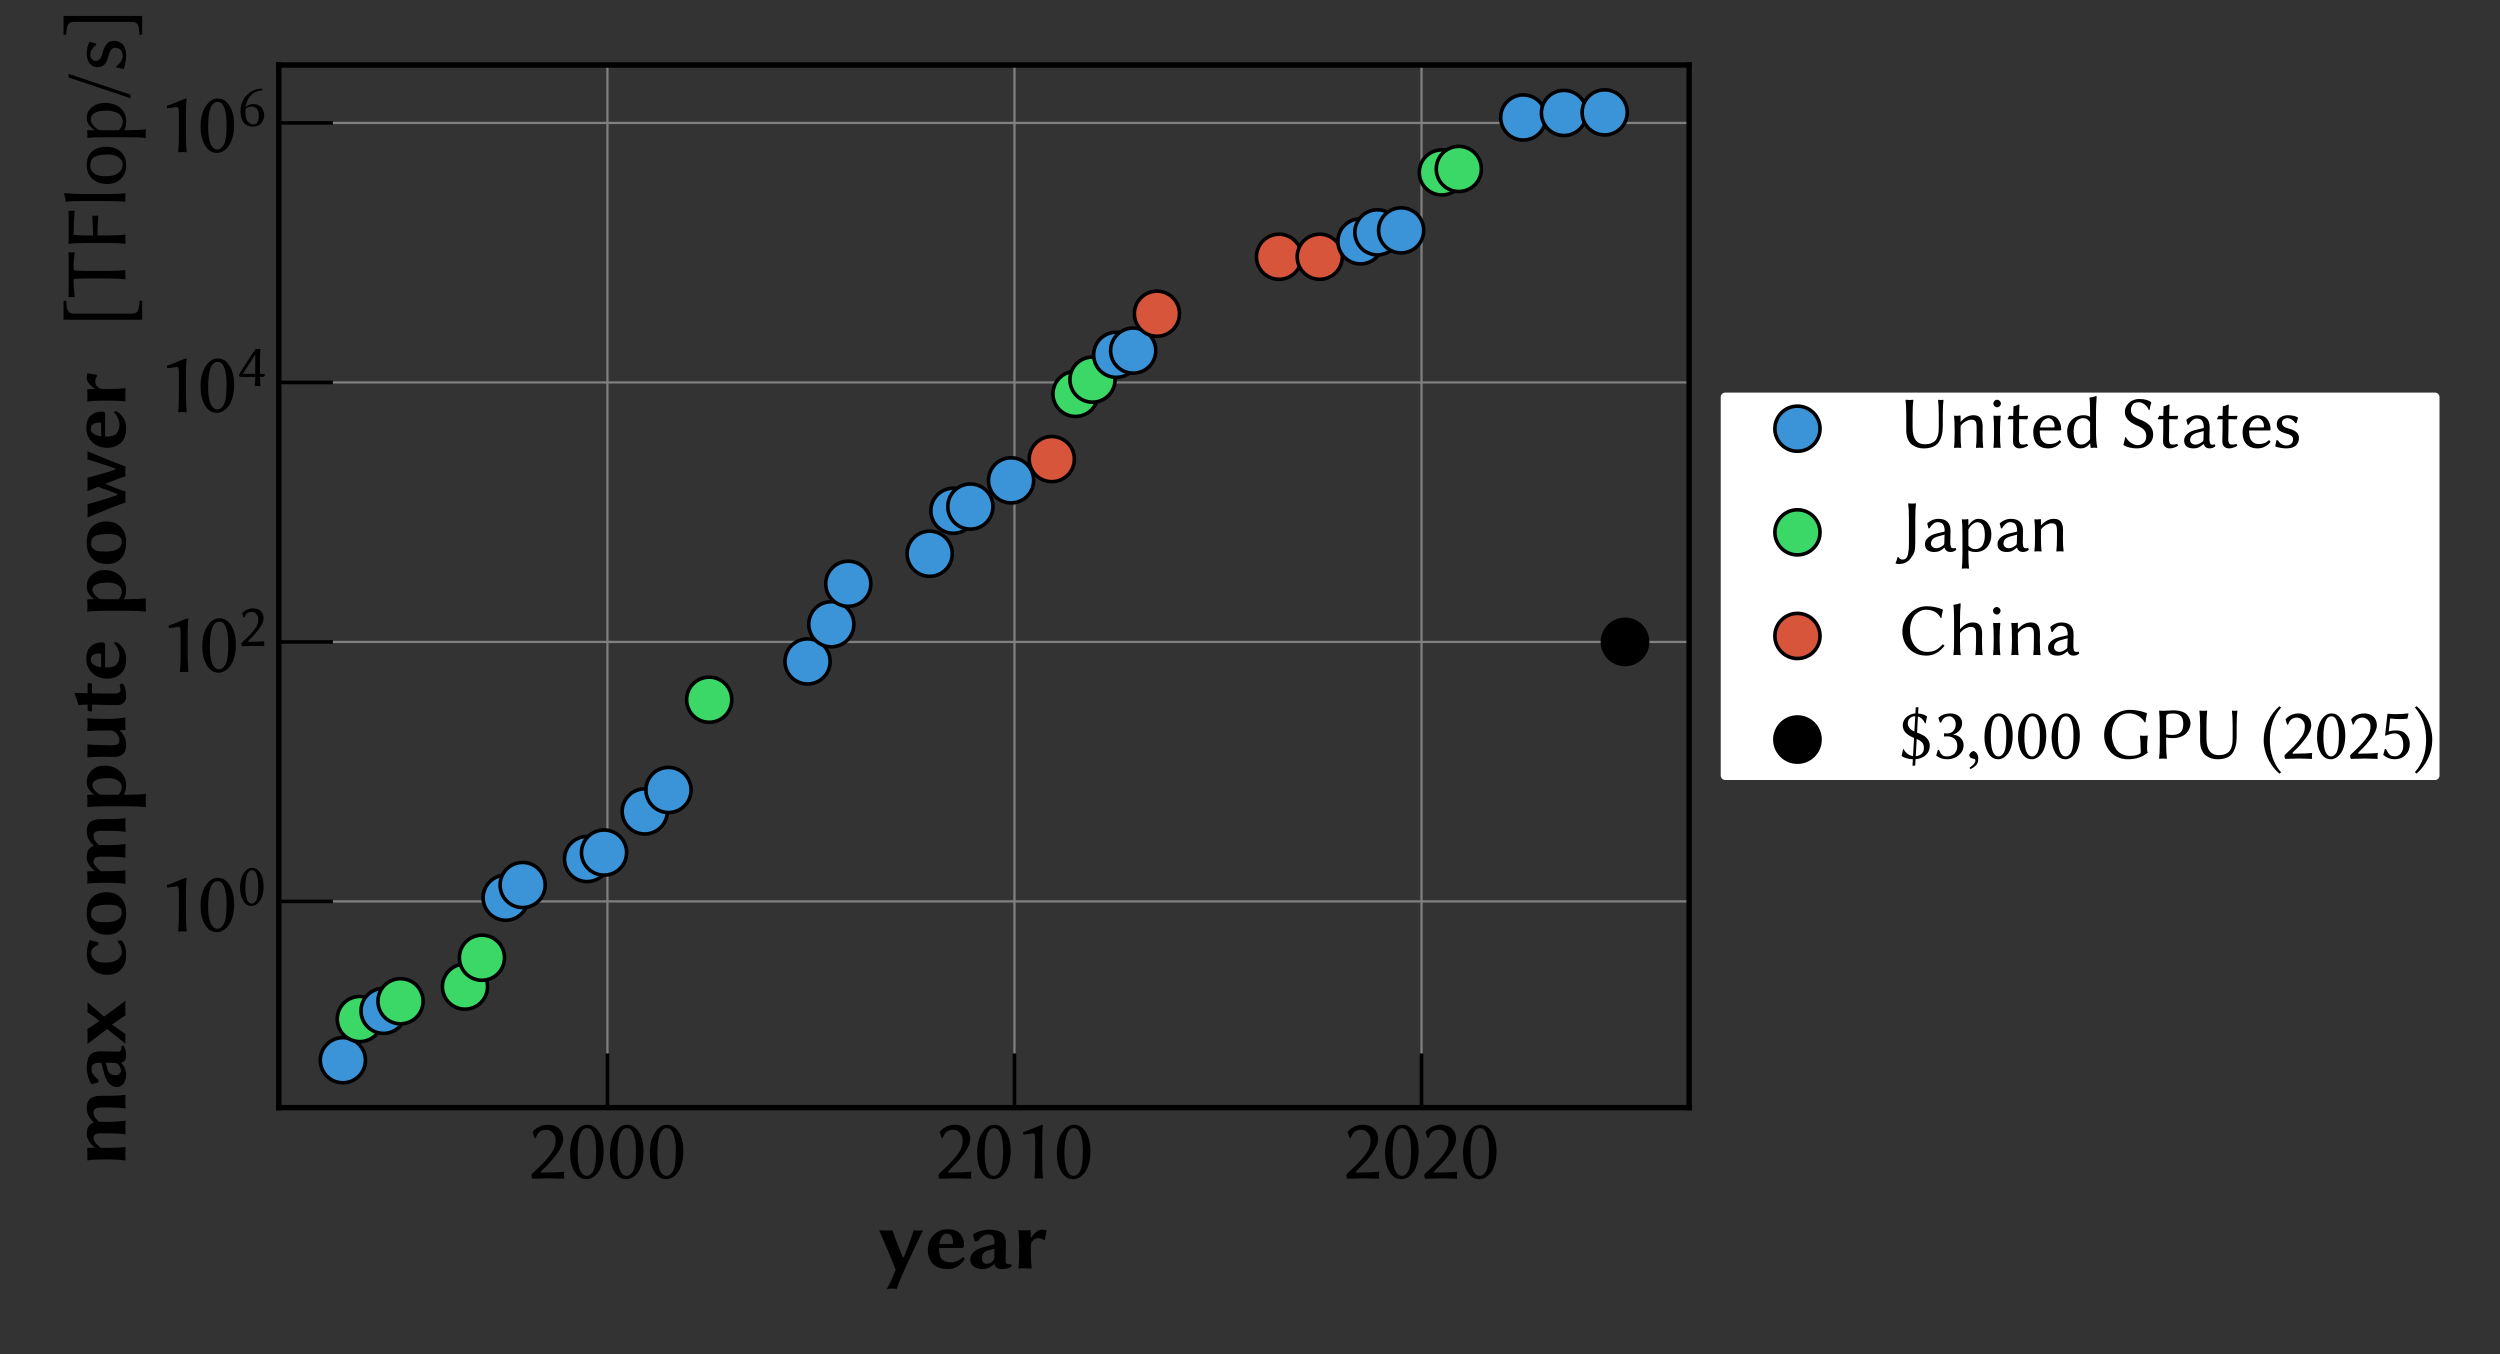 <?xml version="1.0" encoding="UTF-8" standalone="no"?>
<svg
   width="276.947pt"
   height="150.029pt"
   viewBox="0 0 276.947 150.029"
   version="1.1"
   id="svg145"
   sodipodi:docname="top500.svg"
   inkscape:version="1.4 (e7c3feb100, 2024-10-09)"
   xmlns:inkscape="http://www.inkscape.org/namespaces/inkscape"
   xmlns:sodipodi="http://sodipodi.sourceforge.net/DTD/sodipodi-0.dtd"
   xmlns:xlink="http://www.w3.org/1999/xlink"
   xmlns="http://www.w3.org/2000/svg"
   xmlns:svg="http://www.w3.org/2000/svg"
   xmlns:rdf="http://www.w3.org/1999/02/22-rdf-syntax-ns#"
   xmlns:cc="http://creativecommons.org/ns#"
   xmlns:dc="http://purl.org/dc/elements/1.1/">
  <rect x="0" y="0" width="276.947" height="150.029" fill="#333333" stroke="none"/>
  <sodipodi:namedview
     id="namedview145"
     pagecolor="#ffffff"
     bordercolor="#000000"
     borderopacity="0.25"
     inkscape:showpageshadow="2"
     inkscape:pageopacity="0.0"
     inkscape:pagecheckerboard="0"
     inkscape:deskcolor="#d1d1d1"
     inkscape:document-units="pt"
     inkscape:zoom="3.9629638"
     inkscape:cx="150.01399"
     inkscape:cy="82.64017"
     inkscape:window-width="1920"
     inkscape:window-height="1200"
     inkscape:window-x="0"
     inkscape:window-y="0"
     inkscape:window-maximized="0"
     inkscape:current-layer="layer2" />
  <defs
     id="defs1">
    <style
       type="text/css"
       id="style1">*{stroke-linejoin: round; stroke-linecap: butt}</style>
  </defs>
  <defs
     id="defs145">
    <clipPath
       id="pcbbf7e3708">
      <rect
         x="30.88"
         y="7.2"
         width="156.24"
         height="115.5"
         id="rect145" />
    </clipPath>
  </defs>
  <g
     inkscape:groupmode="layer"
     id="layer1"
     inkscape:label="Layer 1"
     style="display:inline">
    <path
       d="M 0,150.029 H 276.947 V 0 H 0 Z"
       style="fill:none"
       id="path1" />
    <g
       id="patch_2">
      <path
         d="M 30.88,122.7 H 187.12 V 7.2 H 30.88 Z"
         style="fill:none"
         id="path2" />
    </g>
    <g
       id="matplotlib.axis_1">
      <g
         id="xtick_1">
        <g
           id="line2d_1">
          <path
             d="M 67.291,122.7 V 7.2"
             clip-path="url(#pcbbf7e3708)"
             style="fill:none;stroke:#808080;stroke-width:0.25;stroke-linecap:square"
             id="path3" />
        </g>
        <g
           id="line2d_2">
          <defs
             id="defs3">
            <path
               id="m33830e3df8"
               d="M 0,0 V -6"
               style="stroke:#000000;stroke-width:0.4" />
          </defs>
          <g
             id="g3">
            <use
               xlink:href="#m33830e3df8"
               x="67.291"
               y="122.7"
               style="stroke:#000000;stroke-width:0.4"
               id="use3" />
          </g>
        </g>
        <g
           id="text_1">
          <!-- 2000 -->
          <g
             transform="matrix(0.095,0,0,-0.095,58.558,130.534)"
             id="g7">
            <defs
               id="defs4">
              <path
                 id="LinBiolinum-32"
                 d="m 1294,3541 q -306,0 -494,-150 -59,-47 -105,-107 -45,-59 -62,-89 -17,-29 -60,-129 -42,-100 -54,-128 l -85,6 -140,440 q 87,116 220,224 133,108 373,201 241,94 510,94 350,0 606,-131 256,-131 386,-364 130,-233 130,-536 0,-466 -463,-1094 Q 1859,1513 1657,1281 1456,1050 1343,937 1231,825 1019,622 906,513 906,447 q 0,-9 1,-16 2,-6 9,-15 175,12 522,12 593,0 1171,53 -31,-128 -31,-303 0,-75 19,-209 Q 1834,0 1484,0 1453,0 272,-31 206,75 209,219 q 4,47 10,81 12,13 221,208 210,195 324,309 114,114 312,317 199,204 360,400 161,197 289,391 244,366 244,859 0,325 -207,541 -206,216 -468,216 z"
                 transform="scale(0.016)" />
              <path
                 id="LinBiolinum-30"
                 d="m 1491,3653 q -691,0 -691,-1815 0,-197 9,-388 10,-191 52,-433 42,-242 112,-416 71,-173 196,-295 125,-122 297,-122 84,0 170,33 86,33 211,177 125,144 187,387 110,397 110,1247 0,610 -107,1000 -106,391 -265,525 -116,100 -281,100 z M 1459,-63 q -568,0 -889,547 -320,547 -320,1366 0,909 370,1481 371,572 871,572 365,0 609,-222 594,-543 594,-1703 0,-531 -122,-944 Q 2450,622 2259,390 2069,159 1862,48 1656,-63 1459,-63 Z"
                 transform="scale(0.016)" />
            </defs>
            <use
               xlink:href="#LinBiolinum-32"
               id="use4" />
            <use
               xlink:href="#LinBiolinum-30"
               x="44.385"
               id="use5" />
            <use
               xlink:href="#LinBiolinum-30"
               x="90.869"
               id="use6" />
            <use
               xlink:href="#LinBiolinum-30"
               x="137.354"
               id="use7" />
          </g>
        </g>
      </g>
      <g
         id="xtick_2">
        <g
           id="line2d_3">
          <path
             d="M 112.382,122.7 V 7.2"
             clip-path="url(#pcbbf7e3708)"
             style="fill:none;stroke:#808080;stroke-width:0.25;stroke-linecap:square"
             id="path7" />
        </g>
        <g
           id="line2d_4">
          <g
             id="g8">
            <use
               xlink:href="#m33830e3df8"
               x="112.382"
               y="122.7"
               style="stroke:#000000;stroke-width:0.4"
               id="use8" />
          </g>
        </g>
        <g
           id="text_2">
          <!-- 2010 -->
          <g
             transform="matrix(0.095,0,0,-0.095,103.649,130.534)"
             id="g12">
            <defs
               id="defs8">
              <path
                 id="LinBiolinum-31"
                 d="m 2088,1209 q 0,-715 56,-1209 l -13,-19 q -178,19 -306,19 0,0 -297,-19 l -6,19 q 50,416 53,1209 v 1588 q 0,487 -116,487 -71,0 -334,-45 -262,-45 -397,-58 l -37,185 q 268,84 741,282 474,199 662,255 44,0 44,-31 -50,-359 -50,-1038 z"
                 transform="scale(0.016)" />
            </defs>
            <use
               xlink:href="#LinBiolinum-32"
               id="use9" />
            <use
               xlink:href="#LinBiolinum-30"
               x="44.385"
               id="use10" />
            <use
               xlink:href="#LinBiolinum-31"
               x="90.869"
               id="use11" />
            <use
               xlink:href="#LinBiolinum-30"
               x="137.354"
               id="use12" />
          </g>
        </g>
      </g>
      <g
         id="xtick_3">
        <g
           id="line2d_5">
          <path
             d="M 157.473,122.7 V 7.2"
             clip-path="url(#pcbbf7e3708)"
             style="fill:none;stroke:#808080;stroke-width:0.25;stroke-linecap:square"
             id="path12" />
        </g>
        <g
           id="line2d_6">
          <g
             id="g13">
            <use
               xlink:href="#m33830e3df8"
               x="157.473"
               y="122.7"
               style="stroke:#000000;stroke-width:0.4"
               id="use13" />
          </g>
        </g>
        <g
           id="text_3">
          <!-- 2020 -->
          <g
             transform="matrix(0.095,0,0,-0.095,148.84,130.534)"
             id="g17">
            <use
               xlink:href="#LinBiolinum-32"
               id="use14" />
            <use
               xlink:href="#LinBiolinum-30"
               x="44.385"
               id="use15" />
            <use
               xlink:href="#LinBiolinum-32"
               x="90.869"
               id="use16" />
            <use
               xlink:href="#LinBiolinum-30"
               x="135.254"
               id="use17" />
          </g>
        </g>
      </g>
      <g
         id="text_4">
        <!-- $\mathbf{year}\mathdefault{\ \ }$ -->
        <g
           transform="matrix(0.095,0,0,-0.095,97.125,140.549)"
           id="g21">
          <defs
             id="defs17">
            <path
               id="LinBiolinumB-79"
               d="m 178,2766 q 91,-19 566,-19 319,0 403,19 244,-750 753,-1966 l 59,-6 q 372,831 735,1972 62,-19 403,-19 212,0 275,19 -384,-775 -1075,-2274 -691,-1498 -844,-2008 -109,32 -312,32 -300,0 -413,-32 103,169 201,366 99,197 152,317 53,120 158,372 105,252 142,339 l -15,44 Q 1194,375 789,1340 384,2306 178,2766 Z"
               transform="scale(0.016)" />
            <path
               id="LinBiolinumB-65"
               d="m 1100,1759 h 975 q 13,13 13,135 0,347 -138,487 -137,141 -306,141 -225,0 -344,-184 -194,-285 -200,-579 z M 2828,825 q 97,0 97,-197 Q 2450,-63 1728,-63 1038,-63 684,256 488,434 372,720 q -116,286 -116,574 0,703 425,1125 425,422 1003,422 647,0 931,-333 285,-333 285,-805 0,-231 -187,-231 H 1075 v -103 q 0,-544 237,-746 238,-201 666,-201 191,0 428,106 238,106 422,297 z"
               transform="scale(0.016)" />
            <path
               id="LinBiolinumB-61"
               d="m 1991,1422 -513,-134 q -403,-110 -403,-604 0,-134 97,-250 97,-115 237,-115 257,0 472,219 32,31 64,128 33,97 33,159 z m 806,-909 q 0,-147 86,-190 86,-42 305,-42 50,-43 62,-134 -275,-213 -759,-210 -207,0 -323,86 -115,86 -184,283 h -12 Q 1600,-66 1094,-63 734,-63 476,125 219,313 219,628 q 0,325 259,562 260,238 725,348 l 750,196 q 38,13 38,79 0,359 -110,504 -109,146 -331,146 -441,0 -787,-504 l -213,7 -128,478 19,28 q 128,116 487,226 360,111 678,111 260,4 539,-62 280,-66 421,-194 256,-231 256,-781 0,-19 -13,-585 -12,-565 -12,-674 z"
               transform="scale(0.016)" />
            <path
               id="LinBiolinumB-72"
               d="m 1441,2234 q 153,225 360,400 208,175 415,175 172,0 325,-43 l 25,-25 -128,-660 -116,-12 q -153,122 -369,119 -84,0 -191,-32 -106,-31 -226,-172 -120,-140 -120,-365 v -466 q 0,-697 62,-1153 l -12,-19 Q 1159,0 941,0 L 513,-19 506,0 q 63,434 63,1153 v 350 q 0,850 -69,1244 l 13,19 q 550,-25 831,18 44,0 56,-64 13,-64 13,-467 z"
               transform="scale(0.016)" />
          </defs>
          <use
             xlink:href="#LinBiolinumB-79"
             transform="translate(0,0.609)"
             id="use18" />
          <use
             xlink:href="#LinBiolinumB-65"
             transform="translate(55.469,0.609)"
             id="use19" />
          <use
             xlink:href="#LinBiolinumB-61"
             transform="translate(105.469,0.609)"
             id="use20" />
          <use
             xlink:href="#LinBiolinumB-72"
             transform="translate(157.031,0.609)"
             id="use21" />
        </g>
      </g>
    </g>
    <g
       id="matplotlib.axis_2">
      <g
         id="ytick_1">
        <g
           id="line2d_7">
          <path
             d="M 30.88,99.857 H 187.12"
             clip-path="url(#pcbbf7e3708)"
             style="fill:none;stroke:#808080;stroke-width:0.25;stroke-linecap:square"
             id="path21" />
        </g>
        <g
           id="line2d_8">
          <defs
             id="defs21">
            <path
               id="m792b41e012"
               d="M 0,0 H 6"
               style="stroke:#000000;stroke-width:0.4" />
          </defs>
          <g
             id="g22">
            <use
               xlink:href="#m792b41e012"
               x="30.88"
               y="99.857"
               style="stroke:#000000;stroke-width:0.4"
               id="use22" />
          </g>
        </g>
        <g
           id="text_5">
          <!-- $\mathdefault{10^{0}}$ -->
          <g
             transform="matrix(0.095,0,0,-0.095,17.425,103.174)"
             id="g25">
            <use
               xlink:href="#LinBiolinum-31"
               transform="translate(0,0.058)"
               id="use23" />
            <use
               xlink:href="#LinBiolinum-30"
               transform="translate(46.484,0.058)"
               id="use24" />
            <use
               xlink:href="#LinBiolinum-30"
               transform="matrix(0.7,0,0,0.7,93.725,30.311)"
               id="use25" />
          </g>
        </g>
      </g>
      <g
         id="ytick_2">
        <g
           id="line2d_9">
          <path
             d="M 30.88,71.111 H 187.12"
             clip-path="url(#pcbbf7e3708)"
             style="fill:none;stroke:#808080;stroke-width:0.25;stroke-linecap:square"
             id="path25" />
        </g>
        <g
           id="line2d_10">
          <g
             id="g26">
            <use
               xlink:href="#m792b41e012"
               x="30.88"
               y="71.111"
               style="stroke:#000000;stroke-width:0.4"
               id="use26" />
          </g>
        </g>
        <g
           id="text_6">
          <!-- $\mathdefault{10^{2}}$ -->
          <g
             transform="matrix(0.095,0,0,-0.095,17.615,74.428)"
             id="g29">
            <use
               xlink:href="#LinBiolinum-31"
               transform="translate(0,0.058)"
               id="use27" />
            <use
               xlink:href="#LinBiolinum-30"
               transform="translate(46.484,0.058)"
               id="use28" />
            <use
               xlink:href="#LinBiolinum-32"
               transform="matrix(0.7,0,0,0.7,93.725,30.311)"
               id="use29" />
          </g>
        </g>
      </g>
      <g
         id="ytick_3">
        <g
           id="line2d_11">
          <path
             d="M 30.88,42.365 H 187.12"
             clip-path="url(#pcbbf7e3708)"
             style="fill:none;stroke:#808080;stroke-width:0.25;stroke-linecap:square"
             id="path29" />
        </g>
        <g
           id="line2d_12">
          <g
             id="g30">
            <use
               xlink:href="#m792b41e012"
               x="30.88"
               y="42.365"
               style="stroke:#000000;stroke-width:0.4"
               id="use30" />
          </g>
        </g>
        <g
           id="text_7">
          <!-- $\mathdefault{10^{4}}$ -->
          <g
             transform="matrix(0.095,0,0,-0.095,17.425,45.682)"
             id="g33">
            <defs
               id="defs30">
              <path
                 id="LinBiolinum-34"
                 d="M 1831,947 H 513 q -379,0 -379,128 0,103 85,250 250,422 800,1267 550,846 844,1249 l 25,25 q 115,-25 218,-25 50,0 136,12 86,13 114,13 13,0 13,-25 -38,-353 -41,-947 V 1269 h 413 q 97,0 93,-103 0,-57 -61,-138 -60,-81 -123,-81 h -322 q 0,-391 41,-947 0,-19 -13,-19 -25,0 -119,10 -93,9 -149,9 l -304,-19 -6,19 q 53,434 53,947 z m 0,2331 L 531,1269 h 1300 z"
                 transform="scale(0.016)" />
            </defs>
            <use
               xlink:href="#LinBiolinum-31"
               transform="translate(0,0.463)"
               id="use31" />
            <use
               xlink:href="#LinBiolinum-30"
               transform="translate(46.484,0.463)"
               id="use32" />
            <use
               xlink:href="#LinBiolinum-34"
               transform="matrix(0.7,0,0,0.7,93.725,30.716)"
               id="use33" />
          </g>
        </g>
      </g>
      <g
         id="ytick_4">
        <g
           id="line2d_13">
          <path
             d="M 30.88,13.619 H 187.12"
             clip-path="url(#pcbbf7e3708)"
             style="fill:none;stroke:#808080;stroke-width:0.25;stroke-linecap:square"
             id="path33" />
        </g>
        <g
           id="line2d_14">
          <g
             id="g34">
            <use
               xlink:href="#m792b41e012"
               x="30.88"
               y="13.619"
               style="stroke:#000000;stroke-width:0.4"
               id="use34" />
          </g>
        </g>
        <g
           id="text_8">
          <!-- $\mathdefault{10^{6}}$ -->
          <g
             transform="matrix(0.095,0,0,-0.095,17.425,16.936)"
             id="g37">
            <defs
               id="defs34">
              <path
                 id="LinBiolinum-36"
                 d="m 813,1772 q -7,-63 -7,-234 0,-404 76,-690 77,-285 211,-423 135,-137 263,-195 128,-58 275,-58 569,0 572,934 0,141 -30,281 -29,141 -100,299 -70,158 -226,253 -156,95 -388,95 -390,0 -646,-262 z M 2559,3731 Q 1850,3659 1434,3256 928,2763 825,1959 q 116,141 342,236 227,96 427,96 353,0 601,-132 249,-131 361,-330 113,-198 161,-364 49,-165 49,-312 0,-190 -61,-387 Q 2644,569 2516,376 2388,184 2141,64 1894,-56 1563,-56 1350,-56 1151,11 953,78 748,240 544,403 419,742 q -125,339 -125,814 0,1013 684,1694 319,325 687,476 369,152 876,183 z"
                 transform="scale(0.016)" />
            </defs>
            <use
               xlink:href="#LinBiolinum-31"
               transform="translate(0,0.992)"
               id="use35" />
            <use
               xlink:href="#LinBiolinum-30"
               transform="translate(46.484,0.992)"
               id="use36" />
            <use
               xlink:href="#LinBiolinum-36"
               transform="matrix(0.7,0,0,0.7,93.725,31.245)"
               id="use37" />
          </g>
        </g>
      </g>
      <g
         id="text_9">
        <!-- $\mathbf{max\ compute\ power}\mathdefault{\ \ [TFlop/s]}$ -->
        <g
           transform="matrix(0,-0.095,-0.095,0,13.945,129.218)"
           id="g61">
          <defs
             id="defs37">
            <path
               id="LinBiolinumB-6d"
               d="m 1381,2234 q 185,244 455,409 270,166 502,166 403,0 584,-125 181,-125 291,-387 487,512 1018,512 500,0 708,-256 208,-256 208,-762 v -638 q 0,-603 75,-1153 l -13,-19 Q 4959,0 4744,0 l -513,-19 -6,19 q 78,519 75,1153 v 594 q 0,569 -350,569 -191,0 -333,-80 -142,-80 -367,-330 6,-78 6,-190 v -563 q 0,-603 78,-1153 l -12,-19 Q 3072,0 2853,0 l -509,-19 -6,19 q 78,519 75,1153 v 644 q 0,306 -90,412 -89,107 -289,107 -250,0 -678,-519 v -644 q 0,-697 66,-1153 l -13,-19 Q 1153,0 934,0 L 441,-19 434,0 q 79,519 79,1153 v 350 q 0,850 -72,1244 l 12,19 q 550,-25 835,18 43,0 55,-64 13,-64 13,-467 z"
               transform="scale(0.016)" />
            <path
               id="LinBiolinumB-78"
               d="m 1219,1325 -28,38 -1063,1403 q 103,-19 622,-19 359,0 466,19 234,-388 593,-885 200,260 356,469 157,209 298,416 71,-19 425,-19 218,0 287,19 L 2122,1547 2216,1428 Q 2606,872 3291,-19 3194,0 2841,0 2322,0 2228,-19 2025,300 1547,972 1047,272 850,-19 788,0 506,0 219,0 153,-19 l 1047,1319 z"
               transform="scale(0.016)" />
            <path
               id="LinBiolinumB-63"
               d="m 1881,2491 q -172,0 -324,-82 -151,-81 -241,-228 -82,-128 -120,-309 -37,-181 -37,-413 0,-550 191,-856 91,-140 253,-244 163,-103 303,-103 494,0 750,307 l 103,-32 q 0,-109 32,-250 Q 2572,97 2333,17 2094,-63 1734,-63 991,-63 616,347 269,725 269,1294 q 0,722 439,1118 439,397 1117,397 231,0 515,-64 285,-64 438,-148 l 13,-19 -153,-619 -182,-6 q -215,538 -575,538 z"
               transform="scale(0.016)" />
            <path
               id="LinBiolinumB-6f"
               d="m 263,1313 q 0,721 425,1112 425,391 1137,384 775,0 1154,-397 380,-396 380,-1043 Q 3359,703 2950,320 2541,-63 1813,-63 1097,-63 680,304 263,672 263,1313 Z m 1515,1178 q -262,0 -403,-155 -141,-155 -172,-354 -31,-198 -31,-523 0,-1203 728,-1203 550,0 550,941 0,697 -141,995 -140,299 -531,299 z"
               transform="scale(0.016)" />
            <path
               id="LinBiolinumB-70"
               d="M 1356,1806 V 488 q 275,-232 569,-232 275,0 458,278 183,279 183,735 0,1125 -525,1125 -166,0 -374,-172 -208,-172 -311,-416 z m 25,485 q 378,518 897,518 422,0 710,-231 487,-390 487,-1075 0,-672 -413,-1119 -412,-447 -1021,-447 -403,0 -685,179 v -322 q 0,-850 66,-1278 l -13,-19 q -262,19 -481,19 l -475,-19 -6,19 q 62,403 66,1278 v 1709 q 0,850 -72,1244 l 12,19 q 550,-25 835,18 43,0 55,-64 13,-64 13,-411 z"
               transform="scale(0.016)" />
            <path
               id="LinBiolinumB-75"
               d="M 2381,409 Q 1941,-66 1306,-63 866,-63 656,185 447,434 453,806 l 16,788 q 6,575 -53,1153 l 12,19 q 231,-19 450,-19 l 478,19 7,-19 q -32,-341 -50,-1153 l -13,-575 q -6,-360 89,-476 95,-115 274,-115 237,0 477,195 241,196 241,458 v 513 q 0,794 -43,1153 l 12,19 q 219,-19 434,-19 l 494,19 6,-19 q -56,-341 -59,-1153 V 1228 Q 3225,581 3334,0 l -12,-19 q -122,19 -472,19 -222,0 -366,-19 -56,0 -59,19 l -31,409 z"
               transform="scale(0.016)" />
            <path
               id="LinBiolinumB-74"
               d="m 153,2425 q -84,0 -81,103 0,72 43,145 44,74 91,74 h 369 q 0,378 -44,644 l 13,22 q 256,56 831,287 56,0 59,-66 -31,-468 -31,-887 h 685 q 50,0 50,-41 v -197 q 0,-84 -154,-84 h -581 l -15,-684 q -7,-350 -7,-903 0,-50 3,-96 4,-45 10,-91 6,-45 17,-84 11,-39 25,-74 14,-34 33,-61 19,-26 40,-46 22,-20 50,-30 29,-9 60,-9 219,0 372,75 109,-69 109,-263 -372,-225 -941,-222 -287,0 -454,189 -167,190 -167,437 0,340 18,1109 l 19,753 z"
               transform="scale(0.016)" />
            <path
               id="LinBiolinumB-77"
               d="m 1222,-25 q -147,422 -310,844 -162,422 -442,1090 -279,669 -354,850 90,-18 562,-18 331,0 410,18 37,-134 149,-528 113,-393 167,-586 55,-192 157,-506 102,-314 205,-570 h 65 q 235,559 522,1422 -31,78 -98,240 -67,163 -121,289 -53,127 -100,246 91,-19 532,-19 365,0 443,19 57,-191 178,-640 122,-448 220,-781 99,-332 215,-642 h 47 q 115,275 226,608 111,333 255,806 144,474 203,649 50,-19 263,-19 281,0 331,19 Q 4159,884 3828,-19 3778,0 3525,0 3184,0 3128,-19 2913,609 2569,1466 2231,678 2003,-25 q -50,19 -397,19 -328,0 -384,-19 z"
               transform="scale(0.016)" />
            <path
               id="LinBiolinum-5b"
               d="m 703,-1228 v 5728 h 1378 v -194 q -347,-25 -520,-56 -173,-31 -275,-119 -102,-87 -124,-198 -21,-111 -21,-342 V -319 q 0,-231 18,-340 19,-110 120,-199 102,-89 278,-125 177,-36 524,-61 v -184 z"
               transform="scale(0.016)" />
            <path
               id="LinBiolinum-54"
               d="m 1453,2847 q 0,750 -50,922 -384,0 -708,-22 -323,-22 -454,-44 l -132,-22 -12,25 q 19,147 0,422 l 12,19 q 154,-19 385,-19 h 2469 q 231,0 384,19 l 12,-19 q -18,-275 0,-422 l -12,-25 q -434,91 -1294,88 -50,-172 -50,-922 V 1281 q 0,-825 66,-1281 l -16,-19 Q 1938,0 1727,0 1516,0 1403,-19 l -15,19 q 62,434 65,1281 z"
               transform="scale(0.016)" />
            <path
               id="LinBiolinum-46"
               d="m 2606,4128 q 250,0 403,19 l 13,-19 q -13,-178 -13,-219 0,-90 13,-190 l -13,-25 q -884,78 -1740,75 -50,-172 -53,-922 v -497 q 672,0 1428,63 l 19,-19 q -19,-91 -19,-205 0,-114 19,-205 l -19,-18 q -635,62 -1428,62 v -747 q 0,-825 65,-1281 l -12,-19 Q 1159,0 941,0 L 609,-19 603,0 q 63,434 63,1281 v 1566 q 0,825 -63,1281 l 13,19 q 109,-19 325,-19 z"
               transform="scale(0.016)" />
            <path
               id="LinBiolinum-6c"
               d="m 575,1281 v 1803 q 0,916 -56,1235 l 12,22 q 288,18 557,128 56,0 59,-66 -56,-775 -59,-1203 V 1281 q 0,-856 59,-1281 l -16,-19 Q 1016,0 831,0 647,0 531,-19 L 519,0 q 56,409 56,1281 z"
               transform="scale(0.016)" />
            <path
               id="LinBiolinum-6f"
               d="m 244,1313 q 0,678 376,1087 377,409 1005,409 641,0 986,-388 345,-387 345,-1052 Q 2956,728 2592,332 2228,-63 1600,-63 978,-63 611,328 244,719 244,1313 Z m 1337,1240 q -281,0 -464,-172 -183,-172 -247,-413 -64,-240 -64,-546 0,-288 64,-544 64,-256 269,-472 205,-215 517,-215 319,0 528,301 210,302 210,761 0,647 -169,973 -169,327 -644,327 z"
               transform="scale(0.016)" />
            <path
               id="LinBiolinum-70"
               d="M 1038,1881 V 481 q 243,-287 593,-290 244,0 417,109 174,109 260,298 86,190 120,385 35,195 35,411 0,1119 -657,1122 -190,0 -428,-193 -237,-192 -340,-442 z m 0,372 12,-19 q 378,575 863,575 512,0 813,-394 302,-393 302,-937 0,-684 -366,-1113 -365,-428 -990,-428 -372,0 -634,141 v -284 q 0,-825 56,-1278 l -13,-19 q -115,19 -301,19 -186,0 -299,-19 l -12,19 q 56,428 56,1278 v 1709 q 0,885 -56,1244 l 12,19 q 282,-25 516,18 37,0 41,-65 z"
               transform="scale(0.016)" />
            <path
               id="LinBiolinum-2f"
               d="M 1875,4134 359,-378 H 97 l 1516,4512 z"
               transform="scale(0.016)" />
            <path
               id="LinBiolinum-73"
               d="m 319,647 97,6 q 331,-459 756,-462 262,0 424,142 163,142 163,389 0,219 -156,325 -156,106 -490,194 -360,97 -563,270 -203,173 -203,517 0,372 287,576 288,205 679,205 493,0 862,-190 l 13,-22 -129,-472 -87,-6 q -122,140 -180,201 -58,61 -205,147 -146,86 -299,86 -213,0 -351,-105 -137,-104 -137,-298 0,-359 594,-500 397,-97 634,-288 238,-190 238,-549 0,-147 -49,-288 Q 2169,384 2058,243 1947,103 1719,20 1491,-63 1178,-63 703,-63 213,109 Z"
               transform="scale(0.016)" />
            <path
               id="LinBiolinum-5d"
               d="M 1606,4500 V -1228 H 231 v 190 q 347,25 519,58 172,33 273,119 102,86 125,199 24,112 24,343 v 3910 q 0,231 -21,339 -20,108 -122,198 -101,91 -278,125 -176,35 -520,60 v 187 z"
               transform="scale(0.016)" />
          </defs>
          <use
             xlink:href="#LinBiolinumB-6d"
             transform="translate(0,0.688)"
             id="use38" />
          <use
             xlink:href="#LinBiolinumB-61"
             transform="translate(89.16,0.688)"
             id="use39" />
          <use
             xlink:href="#LinBiolinumB-78"
             transform="translate(140.723,0.688)"
             id="use40" />
          <use
             xlink:href="#LinBiolinumB-63"
             transform="translate(219.157,0.688)"
             id="use41" />
          <use
             xlink:href="#LinBiolinumB-6f"
             transform="translate(266.032,0.688)"
             id="use42" />
          <use
             xlink:href="#LinBiolinumB-6d"
             transform="translate(322.623,0.688)"
             id="use43" />
          <use
             xlink:href="#LinBiolinumB-70"
             transform="translate(411.784,0.688)"
             id="use44" />
          <use
             xlink:href="#LinBiolinumB-75"
             transform="translate(470.28,0.688)"
             id="use45" />
          <use
             xlink:href="#LinBiolinumB-74"
             transform="translate(529.362,0.688)"
             id="use46" />
          <use
             xlink:href="#LinBiolinumB-65"
             transform="translate(564.713,0.688)"
             id="use47" />
          <use
             xlink:href="#LinBiolinumB-70"
             transform="translate(639.778,0.688)"
             id="use48" />
          <use
             xlink:href="#LinBiolinumB-6f"
             transform="translate(698.274,0.688)"
             id="use49" />
          <use
             xlink:href="#LinBiolinumB-77"
             transform="translate(754.866,0.688)"
             id="use50" />
          <use
             xlink:href="#LinBiolinumB-65"
             transform="translate(833.919,0.688)"
             id="use51" />
          <use
             xlink:href="#LinBiolinumB-72"
             transform="translate(883.919,0.688)"
             id="use52" />
          <use
             xlink:href="#LinBiolinum-5b"
             transform="translate(976.138,0.688)"
             id="use53" />
          <use
             xlink:href="#LinBiolinum-54"
             transform="translate(1012.222,0.688)"
             id="use54" />
          <use
             xlink:href="#LinBiolinum-46"
             transform="translate(1066.177,0.688)"
             id="use55" />
          <use
             xlink:href="#LinBiolinum-6c"
             transform="translate(1116.568,0.688)"
             id="use56" />
          <use
             xlink:href="#LinBiolinum-6f"
             transform="translate(1141.763,0.688)"
             id="use57" />
          <use
             xlink:href="#LinBiolinum-70"
             transform="translate(1191.763,0.688)"
             id="use58" />
          <use
             xlink:href="#LinBiolinum-2f"
             transform="translate(1244.058,0.688)"
             id="use59" />
          <use
             xlink:href="#LinBiolinum-73"
             transform="translate(1276.334,0.688)"
             id="use60" />
          <use
             xlink:href="#LinBiolinum-5d"
             transform="translate(1315.933,0.688)"
             id="use61" />
        </g>
      </g>
    </g>
    <g
       id="patch_3">
      <path
         d="M 30.88,122.7 V 7.2"
         style="fill:none;stroke:#000000;stroke-width:0.6;stroke-linecap:square;stroke-linejoin:miter"
         id="path98" />
    </g>
    <g
       id="patch_4">
      <path
         d="M 187.12,122.7 V 7.2"
         style="fill:none;stroke:#000000;stroke-width:0.6;stroke-linecap:square;stroke-linejoin:miter"
         id="path99" />
    </g>
    <g
       id="patch_5">
      <path
         d="M 30.88,122.7 H 187.12"
         style="fill:none;stroke:#000000;stroke-width:0.6;stroke-linecap:square;stroke-linejoin:miter"
         id="path100" />
    </g>
    <g
       id="patch_6">
      <path
         d="M 30.88,7.2 H 187.12"
         style="fill:none;stroke:#000000;stroke-width:0.6;stroke-linecap:square;stroke-linejoin:miter"
         id="path101" />
    </g>
    <g
       id="legend_1">
      <g
         id="patch_7">
        <path
           d="m 191.12,85.907 h 78.627 V 43.992 H 191.12 Z"
           style="fill:#ffffff;stroke:#ffffff;stroke-linejoin:miter"
           id="path102" />
      </g>
      <g
         id="PathCollection_38">
        <g
           id="g102">
          <use
             xlink:href="#mf2b39f9658"
             x="199.12"
             y="47.492"
             style="fill:#3b94d7;stroke:#000000;stroke-width:0.4"
             id="use102" />
        </g>
      </g>
      <g
         id="text_10">
        <!-- United States -->
        <g
           transform="matrix(0.08,0,0,-0.08,210.32,49.593)"
           id="g115">
          <defs
             id="defs102">
            <path
               id="LinBiolinum-55"
               d="m 3481,2847 q 0,825 -62,1281 l 12,19 q 116,-19 224,-19 108,0 223,19 l 13,-19 q -63,-422 -63,-1281 V 1888 Q 3828,953 3453,445 3078,-63 2156,-63 1906,-63 1673,4 1441,72 1200,231 959,391 812,720 666,1050 666,1509 v 1338 q 0,825 -63,1281 l 13,19 q 115,-19 326,-19 211,0 327,19 l 12,-19 q -62,-422 -65,-1281 V 1722 q 0,-1428 1075,-1428 312,0 537,90 225,91 350,222 125,132 195,342 71,211 89,392 19,182 19,432 z"
               transform="scale(0.016)" />
            <path
               id="LinBiolinum-6e"
               d="m 2944,1153 q 0,-728 59,-1153 l -15,-19 Q 2872,0 2687,0 2503,0 2388,-19 l -13,19 q 56,428 56,1153 v 625 q 0,378 -102,512 -101,135 -357,135 -197,0 -450,-128 -253,-128 -478,-397 v -747 q 0,-744 56,-1153 l -12,-19 Q 972,0 787,0 603,0 488,-19 L 475,0 q 56,391 56,1153 v 350 q 0,885 -56,1244 l 13,19 q 281,-25 518,18 38,0 38,-65 v -466 l 12,-19 q 494,575 1107,575 421,0 607,-250 186,-250 186,-762 0,-103 -6,-322 -6,-219 -6,-322 z"
               transform="scale(0.016)" />
            <path
               id="LinBiolinum-69"
               d="m 611,3594 q -98,100 -98,228 0,128 98,226 98,99 226,99 129,0 229,-99 100,-98 100,-226 0,-128 -100,-228 -100,-100 -229,-100 -128,0 -226,100 z M 575,1503 q 0,850 -56,1244 l 12,19 q 275,-19 557,6 37,0 48,-10 11,-9 11,-56 -56,-537 -59,-1100 v -453 q 0,-697 59,-1153 l -16,-19 Q 1016,0 831,0 647,0 531,-19 L 519,0 q 56,428 56,1153 z"
               transform="scale(0.016)" />
            <path
               id="LinBiolinum-74"
               d="m 609,2747 q 0,197 12,453 13,256 13,366 l 13,18 q 97,13 164,35 67,22 153,64 86,42 130,61 56,0 59,-63 -31,-409 -34,-934 h 303 q 122,0 447,12 l 31,-46 q -50,-129 -75,-263 -128,13 -462,13 h -244 v -807 q 0,-218 -10,-498 -9,-280 -9,-352 0,-493 213,-525 246,-40 503,50 l 78,-159 Q 1522,-66 1153,-63 916,-63 752,96 588,256 588,550 q 0,72 10,445 11,374 11,593 v 875 q -300,0 -456,-13 l -31,47 q 91,141 141,262 90,-12 346,-12 z"
               transform="scale(0.016)" />
            <path
               id="LinBiolinum-65"
               d="m 800,1747 h 1178 q 91,0 91,91 0,331 -171,523 -170,192 -370,192 -72,0 -163,-35 -90,-34 -209,-115 Q 1038,2322 938,2150 838,1978 800,1747 Z M 2509,666 2638,506 Q 2453,250 2158,93 1863,-63 1522,-63 856,-63 506,359 219,706 219,1338 q 0,665 406,1068 406,403 903,403 575,0 842,-364 268,-364 268,-845 0,-109 -116,-109 H 781 q 0,-569 153,-813 232,-365 697,-365 553,0 878,353 z"
               transform="scale(0.016)" />
            <path
               id="LinBiolinum-64"
               d="m 2309,722 v 1459 q -121,191 -256,281 -134,91 -350,91 -134,0 -262,-49 -128,-48 -263,-159 -134,-111 -214,-352 -80,-240 -80,-577 0,-569 178,-858 179,-289 460,-289 428,0 787,453 z m 0,-350 Q 1969,-63 1484,-63 972,-63 648,350 325,763 325,1363 q 0,646 408,1046 408,400 1039,400 287,0 537,-140 v 415 q 0,916 -56,1235 l 13,22 q 287,18 556,128 56,0 59,-66 -56,-709 -59,-1203 V 1228 Q 2822,581 2931,0 l -12,-19 q -128,19 -285,19 -75,0 -221,-19 -57,0 -57,19 l -34,372 z"
               transform="scale(0.016)" />
            <path
               id="LinBiolinum-20"
               transform="scale(0.016)"
               d="" />
            <path
               id="LinBiolinum-53"
               d="m 1550,219 q 300,0 523,201 224,202 224,546 0,372 -192,573 -192,202 -555,355 -237,97 -405,192 -167,95 -339,240 -172,146 -266,339 -93,194 -93,438 0,331 201,601 202,271 505,399 263,110 550,110 331,0 584,-71 254,-70 344,-145 l 88,-75 12,-19 q -122,-403 -147,-640 l -62,-7 q -128,300 -369,486 -240,186 -503,186 -244,0 -391,-75 -121,-62 -207,-233 -86,-170 -86,-342 0,-184 70,-333 70,-148 204,-244 135,-95 241,-150 107,-54 266,-113 Q 2894,2009 2894,1159 2894,609 2497,273 2100,-63 1497,-63 1166,-63 873,7 581,78 456,150 l -125,75 -12,19 q 128,475 150,659 l 62,6 Q 678,628 979,423 1281,219 1550,219 Z"
               transform="scale(0.016)" />
            <path
               id="LinBiolinum-61"
               d="M 1984,1441 1441,1294 Q 1088,1197 947,1040 806,884 806,653 q 0,-153 131,-272 132,-118 344,-118 257,0 588,250 90,62 90,165 z m 0,-1135 h -25 Q 1703,88 1526,12 1350,-63 1088,-63 716,-63 502,109 288,281 288,628 q 0,325 284,572 284,247 778,356 l 597,135 q 44,12 44,75 0,206 -46,356 -45,150 -103,223 -58,74 -153,116 -95,42 -159,51 -64,10 -155,10 -366,0 -703,-544 l -84,6 -107,429 19,25 q 441,371 941,371 1056,0 1056,-1037 0,-22 -3,-155 -3,-133 -7,-285 -3,-151 -6,-307 -3,-156 -3,-219 0,-403 106,-500 54,-47 188,-47 78,0 172,35 l 50,-160 q -188,-197 -510,-197 -181,0 -314,94 -132,94 -186,275 z"
               transform="scale(0.016)" />
          </defs>
          <use
             xlink:href="#LinBiolinum-55"
             id="use103" />
          <use
             xlink:href="#LinBiolinum-6e"
             x="69.189"
             id="use104" />
          <use
             xlink:href="#LinBiolinum-69"
             x="123.047"
             id="use105" />
          <use
             xlink:href="#LinBiolinum-74"
             x="149.023"
             id="use106" />
          <use
             xlink:href="#LinBiolinum-65"
             x="183.008"
             id="use107" />
          <use
             xlink:href="#LinBiolinum-64"
             x="228.271"
             id="use108" />
          <use
             xlink:href="#LinBiolinum-20"
             x="281.25"
             id="use109" />
          <use
             xlink:href="#LinBiolinum-53"
             x="306.25"
             id="use110" />
          <use
             xlink:href="#LinBiolinum-74"
             x="356.836"
             id="use111" />
          <use
             xlink:href="#LinBiolinum-61"
             x="390.82"
             id="use112" />
          <use
             xlink:href="#LinBiolinum-74"
             x="438.916"
             id="use113" />
          <use
             xlink:href="#LinBiolinum-65"
             x="472.9"
             id="use114" />
          <use
             xlink:href="#LinBiolinum-73"
             x="518.164"
             id="use115" />
        </g>
      </g>
      <g
         id="PathCollection_39">
        <g
           id="g116">
          <use
             xlink:href="#m9d5bc08a16"
             x="199.12"
             y="58.971"
             style="fill:#3bd767;stroke:#000000;stroke-width:0.4"
             id="use116" />
        </g>
      </g>
      <g
         id="text_11">
        <!-- Japan -->
        <g
           transform="matrix(0.08,0,0,-0.08,210.32,61.071)"
           id="g121">
          <defs
             id="defs116">
            <path
               id="LinBiolinum-4a"
               d="m 897,609 v 2238 q 0,825 -66,1281 l 13,19 q 115,-19 328,-19 219,0 331,19 l 6,-19 q -62,-422 -62,-1281 V 750 q 0,-544 -74,-787 -73,-244 -329,-579 -378,-487 -1013,-484 -197,0 -287,56 l -7,19 q 79,134 179,525 l 71,6 q 122,-225 372,-222 179,0 294,118 116,117 163,342 47,225 64,411 17,186 17,454 z"
               transform="scale(0.016)" />
          </defs>
          <use
             xlink:href="#LinBiolinum-4a"
             id="use117" />
          <use
             xlink:href="#LinBiolinum-61"
             x="31.982"
             id="use118" />
          <use
             xlink:href="#LinBiolinum-70"
             x="80.078"
             id="use119" />
          <use
             xlink:href="#LinBiolinum-61"
             x="132.373"
             id="use120" />
          <use
             xlink:href="#LinBiolinum-6e"
             x="180.469"
             id="use121" />
        </g>
      </g>
      <g
         id="PathCollection_40">
        <g
           id="g122">
          <use
             xlink:href="#m32fde195a2"
             x="199.12"
             y="70.45"
             style="fill:#d7553b;stroke:#000000;stroke-width:0.4"
             id="use122" />
        </g>
      </g>
      <g
         id="text_12">
        <!-- China -->
        <g
           transform="matrix(0.08,0,0,-0.08,210.32,72.55)"
           id="g127">
          <defs
             id="defs122">
            <path
               id="LinBiolinum-43"
               d="m 2431,4213 q 347,0 695,-71 349,-70 524,-145 l 178,-75 13,-19 q -110,-459 -128,-709 l -66,-6 q -359,721 -1303,721 -213,0 -437,-98 -223,-98 -436,-297 -212,-198 -346,-558 -134,-359 -134,-818 0,-488 157,-904 158,-415 500,-693 343,-278 815,-278 440,0 729,140 289,141 636,519 L 3981,800 Q 3322,-63 2406,-63 q -659,0 -1142,309 -483,310 -708,774 -225,464 -225,996 0,922 634,1559 635,638 1466,638 z"
               transform="scale(0.016)" />
            <path
               id="LinBiolinum-68"
               d="m 1088,2253 12,-19 q 494,575 1109,575 422,0 608,-250 186,-250 186,-762 0,-103 -8,-324 -7,-220 -7,-320 0,-744 59,-1153 l -13,-19 Q 2919,0 2733,0 2547,0 2431,-19 l -12,19 q 56,391 59,1153 v 625 q 0,378 -103,512 -103,135 -359,135 -191,0 -447,-128 -256,-128 -481,-397 v -747 q 0,-709 59,-1153 l -16,-19 Q 1016,0 831,0 647,0 531,-19 L 519,0 q 56,416 56,1153 v 1925 q 0,922 -56,1241 l 12,22 q 288,18 557,128 56,0 59,-66 -56,-737 -59,-1197 z"
               transform="scale(0.016)" />
          </defs>
          <use
             xlink:href="#LinBiolinum-43"
             id="use123" />
          <use
             xlink:href="#LinBiolinum-68"
             x="67.676"
             id="use124" />
          <use
             xlink:href="#LinBiolinum-69"
             x="122.559"
             id="use125" />
          <use
             xlink:href="#LinBiolinum-6e"
             x="148.535"
             id="use126" />
          <use
             xlink:href="#LinBiolinum-61"
             x="202.393"
             id="use127" />
        </g>
      </g>
      <g
         id="PathCollection_41">
        <g
           id="g128">
          <use
             xlink:href="#m67f682372f"
             x="199.12"
             y="81.929"
             style="stroke:#000000;stroke-width:0.4"
             id="use128" />
        </g>
      </g>
      <g
         id="text_13">
        <!-- $3,000 GPU (2025) -->
        <g
           transform="matrix(0.08,0,0,-0.08,210.32,84.029)"
           id="g145">
          <defs
             id="defs128">
            <path
               id="LinBiolinum-24"
               d="m 1369,2338 75,1321 h -10 q -287,0 -461,-175 -173,-175 -173,-450 0,-175 94,-320 94,-145 208,-225 114,-80 267,-151 z m 200,-647 -81,-1488 q 300,25 503,203 203,178 203,491 0,178 -47,311 -47,133 -144,222 -97,89 -192,145 -95,56 -242,116 z m -97,-1750 -28,-538 q -56,-31 -238,-31 l 32,565 Q 947,-50 708,20 469,91 372,147 q -97,56 -97,66 l -12,18 q 96,397 121,582 l 57,6 q 31,-69 73,-133 42,-64 92,-121 50,-56 105,-106 55,-50 117,-91 63,-40 131,-71 69,-31 142,-55 74,-23 152,-33 l 85,1572 q -210,88 -363,178 -153,91 -303,222 -150,132 -228,308 -78,177 -78,392 0,178 64,339 64,161 171,281 108,121 249,210 141,89 297,137 156,49 309,55 l 28,510 q 85,31 238,31 l -31,-547 q 253,-19 445,-85 192,-65 255,-121 l 65,-57 16,-18 q -91,-275 -116,-563 l -65,-6 q -103,228 -255,378 -152,150 -361,206 l -75,-1387 q 144,-53 256,-100 113,-47 249,-121 136,-73 234,-161 99,-87 184,-197 86,-109 131,-251 46,-142 46,-308 0,-518 -384,-843 Q 2153,125 1931,42 1709,-41 1472,-59 Z"
               transform="scale(0.016)" />
            <path
               id="LinBiolinum-33"
               d="m 1338,184 q 109,0 234,39 125,40 268,129 144,89 239,284 96,195 96,464 0,403 -250,616 -250,206 -625,203 -191,0 -269,-13 v 282 q 135,-19 238,-19 347,0 528,181 244,231 244,625 0,294 -166,486 -166,192 -366,192 -281,0 -450,-131 -168,-131 -290,-413 l -97,7 -134,409 18,22 q 410,359 1013,356 469,0 748,-239 280,-239 280,-592 0,-372 -236,-644 -236,-272 -517,-334 v -35 q 378,-31 629,-284 252,-253 252,-622 0,-397 -242,-686 Q 2241,178 1933,57 1625,-63 1325,-63 738,-63 372,244 l -19,19 141,481 94,6 q 90,-184 126,-253 36,-69 122,-161 86,-92 201,-122 116,-30 301,-30 z"
               transform="scale(0.016)" />
            <path
               id="LinBiolinum-2c"
               d="m 306,281 v 25 q 85,238 347,347 h 25 q 410,-147 410,-672 0,-184 -49,-326 -48,-143 -162,-253 -114,-111 -194,-163 -80,-52 -261,-161 -84,72 -81,134 500,341 497,604 0,165 -185,165 -159,38 -234,92 -75,55 -113,208 z"
               transform="scale(0.016)" />
            <path
               id="LinBiolinum-47"
               d="m 3494,750 q -19,884 -63,1216 l 13,18 q 109,-18 325,-18 0,0 334,18 l 6,-18 q -62,-422 -65,-1088 v -40 q 0,-232 65,-307 V 513 Q 3425,-63 2406,-63 1472,-63 901,551 331,1166 331,2028 q 0,513 192,934 193,422 513,688 320,266 717,414 397,149 813,149 347,0 711,-71 364,-70 557,-145 l 191,-75 13,-19 q -104,-434 -129,-775 l -62,-6 q -219,366 -580,576 -361,211 -789,211 -659,0 -1073,-492 -414,-492 -414,-1323 0,-331 87,-650 88,-319 263,-597 175,-278 489,-447 314,-169 723,-169 685,0 941,244 z"
               transform="scale(0.016)" />
            <path
               id="LinBiolinum-50"
               d="M 1216,3616 V 2106 q 122,-62 506,-65 494,0 736,221 242,222 242,754 0,275 -77,456 -76,181 -217,271 -140,91 -284,122 -144,32 -331,32 -332,0 -454,-67 -121,-67 -121,-214 z M 666,2847 q 0,825 -63,1281 l 13,19 q 115,-19 325,-19 97,0 454,22 358,22 443,22 421,0 729,-105 308,-104 461,-281 153,-177 223,-360 71,-182 71,-379 0,-219 -86,-433 -86,-214 -260,-410 -173,-195 -490,-317 -317,-121 -733,-121 -340,0 -537,65 v -550 q 0,-825 65,-1281 l -12,-19 Q 1153,0 940,0 728,0 616,-19 L 603,0 q 63,434 63,1281 z"
               transform="scale(0.016)" />
            <path
               id="LinBiolinum-28"
               d="m 281,1613 q 0,856 378,1624 379,769 979,1288 l 146,-116 Q 813,3316 813,1613 813,-78 1784,-1197 l -146,-109 q -379,325 -651,724 -271,398 -403,713 -131,316 -208,666 -76,350 -86,506 -9,156 -9,310 z"
               transform="scale(0.016)" />
            <path
               id="LinBiolinum-35"
               d="m 1294,-63 q -556,0 -969,357 l -25,19 141,512 90,6 q 19,-31 73,-134 55,-103 71,-131 16,-28 67,-102 52,-73 77,-95 25,-22 82,-71 58,-48 113,-61 55,-12 128,-29 74,-17 164,-17 325,0 526,259 202,259 202,697 0,506 -205,767 -204,261 -529,261 -300,0 -794,-197 l -47,16 207,1884 q 434,-37 728,-37 531,0 1050,62 l 47,-19 -103,-434 q -313,-37 -672,-37 -385,0 -813,56 L 769,2338 q 262,96 697,93 518,0 824,-345 307,-345 307,-833 0,-569 -367,-943 -367,-373 -936,-373 z"
               transform="scale(0.016)" />
            <path
               id="LinBiolinum-29"
               d="M 1638,1613 Q 1638,756 1261,-12 884,-781 281,-1300 l -147,116 q 972,1093 972,2797 0,1690 -972,2809 l 147,109 q 378,-325 650,-722 272,-396 403,-714 132,-317 208,-666 77,-348 86,-506 10,-157 10,-310 z"
               transform="scale(0.016)" />
          </defs>
          <use
             xlink:href="#LinBiolinum-24"
             id="use129" />
          <use
             xlink:href="#LinBiolinum-33"
             x="46.484"
             id="use130" />
          <use
             xlink:href="#LinBiolinum-2c"
             x="92.969"
             id="use131" />
          <use
             xlink:href="#LinBiolinum-30"
             x="114.941"
             id="use132" />
          <use
             xlink:href="#LinBiolinum-30"
             x="161.426"
             id="use133" />
          <use
             xlink:href="#LinBiolinum-30"
             x="207.91"
             id="use134" />
          <use
             xlink:href="#LinBiolinum-20"
             x="254.395"
             id="use135" />
          <use
             xlink:href="#LinBiolinum-47"
             x="279.395"
             id="use136" />
          <use
             xlink:href="#LinBiolinum-50"
             x="351.074"
             id="use137" />
          <use
             xlink:href="#LinBiolinum-55"
             x="406.934"
             id="use138" />
          <use
             xlink:href="#LinBiolinum-20"
             x="476.123"
             id="use139" />
          <use
             xlink:href="#LinBiolinum-28"
             x="501.123"
             id="use140" />
          <use
             xlink:href="#LinBiolinum-32"
             x="531.104"
             id="use141" />
          <use
             xlink:href="#LinBiolinum-30"
             x="575.488"
             id="use142" />
          <use
             xlink:href="#LinBiolinum-32"
             x="621.973"
             id="use143" />
          <use
             xlink:href="#LinBiolinum-35"
             x="666.357"
             id="use144" />
          <use
             xlink:href="#LinBiolinum-29"
             x="712.842"
             id="use145" />
        </g>
      </g>
    </g>
  </g>
  <g
     inkscape:groupmode="layer"
     id="layer2"
     inkscape:label="Layer 2">
    <g
       id="PathCollection_1">
      <defs
         id="defs61">
        <path
           id="mf2b39f9658"
           d="M 0,2.5 C 0.663,2.5 1.299,2.237 1.768,1.768 2.237,1.299 2.5,0.663 2.5,0 2.5,-0.663 2.237,-1.299 1.768,-1.768 1.299,-2.237 0.663,-2.5 0,-2.5 c -0.663,0 -1.299,0.263 -1.768,0.732 C -2.237,-1.299 -2.5,-0.663 -2.5,0 c 0,0.663 0.263,1.299 0.732,1.768 C -1.299,2.237 -0.663,2.5 0,2.5 Z"
           style="stroke:#000000;stroke-width:0.4" />
      </defs>
      <g
         clip-path="url(#pcbbf7e3708)"
         id="g62">
        <use
           xlink:href="#mf2b39f9658"
           x="37.982"
           y="117.45"
           style="fill:#3b94d7;stroke:#000000;stroke-width:0.4"
           id="use62" />
      </g>
    </g>
    <g
       id="PathCollection_2">
      <defs
         id="defs62">
        <path
           id="m9d5bc08a16"
           d="M 0,2.5 C 0.663,2.5 1.299,2.237 1.768,1.768 2.237,1.299 2.5,0.663 2.5,0 2.5,-0.663 2.237,-1.299 1.768,-1.768 1.299,-2.237 0.663,-2.5 0,-2.5 c -0.663,0 -1.299,0.263 -1.768,0.732 C -2.237,-1.299 -2.5,-0.663 -2.5,0 c 0,0.663 0.263,1.299 0.732,1.768 C -1.299,2.237 -0.663,2.5 0,2.5 Z"
           style="stroke:#000000;stroke-width:0.4" />
      </defs>
      <g
         clip-path="url(#pcbbf7e3708)"
         id="g63">
        <use
           xlink:href="#m9d5bc08a16"
           x="39.861"
           y="112.887"
           style="fill:#3bd767;stroke:#000000;stroke-width:0.4"
           id="use63" />
      </g>
    </g>
    <g
       id="PathCollection_3">
      <g
         clip-path="url(#pcbbf7e3708)"
         id="g64">
        <use
           xlink:href="#mf2b39f9658"
           x="42.491"
           y="111.98"
           style="fill:#3b94d7;stroke:#000000;stroke-width:0.4"
           id="use64" />
      </g>
    </g>
    <g
       id="PathCollection_4">
      <g
         clip-path="url(#pcbbf7e3708)"
         id="g65">
        <use
           xlink:href="#m9d5bc08a16"
           x="44.37"
           y="110.918"
           style="fill:#3bd767;stroke:#000000;stroke-width:0.4"
           id="use65" />
      </g>
    </g>
    <g
       id="PathCollection_5">
      <g
         clip-path="url(#pcbbf7e3708)"
         id="g66">
        <use
           xlink:href="#m9d5bc08a16"
           x="51.509"
           y="109.297"
           style="fill:#3bd767;stroke:#000000;stroke-width:0.4"
           id="use66" />
      </g>
    </g>
    <g
       id="PathCollection_6">
      <g
         clip-path="url(#pcbbf7e3708)"
         id="g67">
        <use
           xlink:href="#m9d5bc08a16"
           x="53.388"
           y="106.094"
           style="fill:#3bd767;stroke:#000000;stroke-width:0.4"
           id="use67" />
      </g>
    </g>
    <g
       id="PathCollection_7">
      <g
         clip-path="url(#pcbbf7e3708)"
         id="g68">
        <use
           xlink:href="#mf2b39f9658"
           x="56.018"
           y="99.446"
           style="fill:#3b94d7;stroke:#000000;stroke-width:0.4"
           id="use68" />
      </g>
    </g>
    <g
       id="PathCollection_8">
      <g
         clip-path="url(#pcbbf7e3708)"
         id="g69">
        <use
           xlink:href="#mf2b39f9658"
           x="57.897"
           y="98.04"
           style="fill:#3b94d7;stroke:#000000;stroke-width:0.4"
           id="use69" />
      </g>
    </g>
    <g
       id="PathCollection_9">
      <g
         clip-path="url(#pcbbf7e3708)"
         id="g70">
        <use
           xlink:href="#mf2b39f9658"
           x="65.036"
           y="95.164"
           style="fill:#3b94d7;stroke:#000000;stroke-width:0.4"
           id="use70" />
      </g>
    </g>
    <g
       id="PathCollection_10">
      <g
         clip-path="url(#pcbbf7e3708)"
         id="g71">
        <use
           xlink:href="#mf2b39f9658"
           x="66.915"
           y="94.447"
           style="fill:#3b94d7;stroke:#000000;stroke-width:0.4"
           id="use71" />
      </g>
    </g>
    <g
       id="PathCollection_11">
      <g
         clip-path="url(#pcbbf7e3708)"
         id="g72">
        <use
           xlink:href="#mf2b39f9658"
           x="71.424"
           y="89.889"
           style="fill:#3b94d7;stroke:#000000;stroke-width:0.4"
           id="use72" />
      </g>
    </g>
    <g
       id="PathCollection_12">
      <g
         clip-path="url(#pcbbf7e3708)"
         id="g73">
        <use
           xlink:href="#mf2b39f9658"
           x="74.055"
           y="87.512"
           style="fill:#3b94d7;stroke:#000000;stroke-width:0.4"
           id="use73" />
      </g>
    </g>
    <g
       id="PathCollection_13">
      <g
         clip-path="url(#pcbbf7e3708)"
         id="g74">
        <use
           xlink:href="#m9d5bc08a16"
           x="78.564"
           y="77.513"
           style="fill:#3bd767;stroke:#000000;stroke-width:0.4"
           id="use74" />
      </g>
    </g>
    <g
       id="PathCollection_14">
      <g
         clip-path="url(#pcbbf7e3708)"
         id="g75">
        <use
           xlink:href="#mf2b39f9658"
           x="89.461"
           y="73.274"
           style="fill:#3b94d7;stroke:#000000;stroke-width:0.4"
           id="use75" />
      </g>
    </g>
    <g
       id="PathCollection_15">
      <g
         clip-path="url(#pcbbf7e3708)"
         id="g76">
        <use
           xlink:href="#mf2b39f9658"
           x="92.091"
           y="69.155"
           style="fill:#3b94d7;stroke:#000000;stroke-width:0.4"
           id="use76" />
      </g>
    </g>
    <g
       id="PathCollection_16">
      <g
         clip-path="url(#pcbbf7e3708)"
         id="g77">
        <use
           xlink:href="#mf2b39f9658"
           x="93.97"
           y="64.671"
           style="fill:#3b94d7;stroke:#000000;stroke-width:0.4"
           id="use77" />
      </g>
    </g>
    <g
       id="PathCollection_17">
      <g
         clip-path="url(#pcbbf7e3708)"
         id="g78">
        <use
           xlink:href="#mf2b39f9658"
           x="102.988"
           y="61.343"
           style="fill:#3b94d7;stroke:#000000;stroke-width:0.4"
           id="use78" />
      </g>
    </g>
    <g
       id="PathCollection_18">
      <g
         clip-path="url(#pcbbf7e3708)"
         id="g79">
        <use
           xlink:href="#mf2b39f9658"
           x="105.618"
           y="56.578"
           style="fill:#3b94d7;stroke:#000000;stroke-width:0.4"
           id="use79" />
      </g>
    </g>
    <g
       id="PathCollection_19">
      <g
         clip-path="url(#pcbbf7e3708)"
         id="g80">
        <use
           xlink:href="#mf2b39f9658"
           x="107.497"
           y="56.115"
           style="fill:#3b94d7;stroke:#000000;stroke-width:0.4"
           id="use80" />
      </g>
    </g>
    <g
       id="PathCollection_20">
      <g
         clip-path="url(#pcbbf7e3708)"
         id="g81">
        <use
           xlink:href="#mf2b39f9658"
           x="112.006"
           y="53.213"
           style="fill:#3b94d7;stroke:#000000;stroke-width:0.4"
           id="use81" />
      </g>
    </g>
    <g
       id="PathCollection_21">
      <defs
         id="defs81">
        <path
           id="m32fde195a2"
           d="M 0,2.5 C 0.663,2.5 1.299,2.237 1.768,1.768 2.237,1.299 2.5,0.663 2.5,0 2.5,-0.663 2.237,-1.299 1.768,-1.768 1.299,-2.237 0.663,-2.5 0,-2.5 c -0.663,0 -1.299,0.263 -1.768,0.732 C -2.237,-1.299 -2.5,-0.663 -2.5,0 c 0,0.663 0.263,1.299 0.732,1.768 C -1.299,2.237 -0.663,2.5 0,2.5 Z"
           style="stroke:#000000;stroke-width:0.4" />
      </defs>
      <g
         clip-path="url(#pcbbf7e3708)"
         id="g82">
        <use
           xlink:href="#m32fde195a2"
           x="116.515"
           y="50.856"
           style="fill:#d7553b;stroke:#000000;stroke-width:0.4"
           id="use82" />
      </g>
    </g>
    <g
       id="PathCollection_22">
      <g
         clip-path="url(#pcbbf7e3708)"
         id="g83">
        <use
           xlink:href="#m9d5bc08a16"
           x="119.145"
           y="43.633"
           style="fill:#3bd767;stroke:#000000;stroke-width:0.4"
           id="use83" />
      </g>
    </g>
    <g
       id="PathCollection_23">
      <g
         clip-path="url(#pcbbf7e3708)"
         id="g84">
        <use
           xlink:href="#m9d5bc08a16"
           x="121.024"
           y="42.055"
           style="fill:#3bd767;stroke:#000000;stroke-width:0.4"
           id="use84" />
      </g>
    </g>
    <g
       id="PathCollection_24">
      <g
         clip-path="url(#pcbbf7e3708)"
         id="g85">
        <use
           xlink:href="#mf2b39f9658"
           x="123.655"
           y="39.306"
           style="fill:#3b94d7;stroke:#000000;stroke-width:0.4"
           id="use85" />
      </g>
    </g>
    <g
       id="PathCollection_25">
      <g
         clip-path="url(#pcbbf7e3708)"
         id="g86">
        <use
           xlink:href="#mf2b39f9658"
           x="125.533"
           y="38.84"
           style="fill:#3b94d7;stroke:#000000;stroke-width:0.4"
           id="use86" />
      </g>
    </g>
    <g
       id="PathCollection_26">
      <g
         clip-path="url(#pcbbf7e3708)"
         id="g87">
        <use
           xlink:href="#m32fde195a2"
           x="128.164"
           y="34.751"
           style="fill:#d7553b;stroke:#000000;stroke-width:0.4"
           id="use87" />
      </g>
    </g>
    <g
       id="PathCollection_27">
      <g
         clip-path="url(#pcbbf7e3708)"
         id="g88">
        <use
           xlink:href="#m32fde195a2"
           x="141.691"
           y="28.444"
           style="fill:#d7553b;stroke:#000000;stroke-width:0.4"
           id="use88" />
      </g>
    </g>
    <g
       id="PathCollection_28">
      <g
         clip-path="url(#pcbbf7e3708)"
         id="g89">
        <use
           xlink:href="#m32fde195a2"
           x="146.2"
           y="28.444"
           style="fill:#d7553b;stroke:#000000;stroke-width:0.4"
           id="use89" />
      </g>
    </g>
    <g
       id="PathCollection_29">
      <g
         clip-path="url(#pcbbf7e3708)"
         id="g90">
        <use
           xlink:href="#mf2b39f9658"
           x="150.709"
           y="26.736"
           style="fill:#3b94d7;stroke:#000000;stroke-width:0.4"
           id="use90" />
      </g>
    </g>
    <g
       id="PathCollection_30">
      <g
         clip-path="url(#pcbbf7e3708)"
         id="g91">
        <use
           xlink:href="#mf2b39f9658"
           x="152.588"
           y="25.738"
           style="fill:#3b94d7;stroke:#000000;stroke-width:0.4"
           id="use91" />
      </g>
    </g>
    <g
       id="PathCollection_31">
      <g
         clip-path="url(#pcbbf7e3708)"
         id="g92">
        <use
           xlink:href="#mf2b39f9658"
           x="155.218"
           y="25.52"
           style="fill:#3b94d7;stroke:#000000;stroke-width:0.4"
           id="use92" />
      </g>
    </g>
    <g
       id="PathCollection_32">
      <g
         clip-path="url(#pcbbf7e3708)"
         id="g93">
        <use
           xlink:href="#m9d5bc08a16"
           x="159.727"
           y="19.101"
           style="fill:#3bd767;stroke:#000000;stroke-width:0.4"
           id="use93" />
      </g>
    </g>
    <g
       id="PathCollection_33">
      <g
         clip-path="url(#pcbbf7e3708)"
         id="g94">
        <use
           xlink:href="#m9d5bc08a16"
           x="161.606"
           y="18.715"
           style="fill:#3bd767;stroke:#000000;stroke-width:0.4"
           id="use94" />
      </g>
    </g>
    <g
       id="PathCollection_34">
      <g
         clip-path="url(#pcbbf7e3708)"
         id="g95">
        <use
           xlink:href="#mf2b39f9658"
           x="168.745"
           y="13.013"
           style="fill:#3b94d7;stroke:#000000;stroke-width:0.4"
           id="use95" />
      </g>
    </g>
    <g
       id="PathCollection_35">
      <g
         clip-path="url(#pcbbf7e3708)"
         id="g96">
        <use
           xlink:href="#mf2b39f9658"
           x="173.255"
           y="12.512"
           style="fill:#3b94d7;stroke:#000000;stroke-width:0.4"
           id="use96" />
      </g>
    </g>
    <g
       id="PathCollection_36">
      <g
         clip-path="url(#pcbbf7e3708)"
         id="g97">
        <use
           xlink:href="#mf2b39f9658"
           x="177.764"
           y="12.45"
           style="fill:#3b94d7;stroke:#000000;stroke-width:0.4"
           id="use97" />
      </g>
    </g>
    <g
       id="PathCollection_37">
      <defs
         id="defs97">
        <path
           id="m67f682372f"
           d="M 0,2.5 C 0.663,2.5 1.299,2.237 1.768,1.768 2.237,1.299 2.5,0.663 2.5,0 2.5,-0.663 2.237,-1.299 1.768,-1.768 1.299,-2.237 0.663,-2.5 0,-2.5 c -0.663,0 -1.299,0.263 -1.768,0.732 C -2.237,-1.299 -2.5,-0.663 -2.5,0 c 0,0.663 0.263,1.299 0.732,1.768 C -1.299,2.237 -0.663,2.5 0,2.5 Z"
           style="stroke:#000000;stroke-width:0.4" />
      </defs>
      <g
         clip-path="url(#pcbbf7e3708)"
         id="g98">
        <use
           xlink:href="#m67f682372f"
           x="180.018"
           y="71.111"
           style="stroke:#000000;stroke-width:0.4"
           id="use98" />
      </g>
    </g>
  </g>
</svg>
